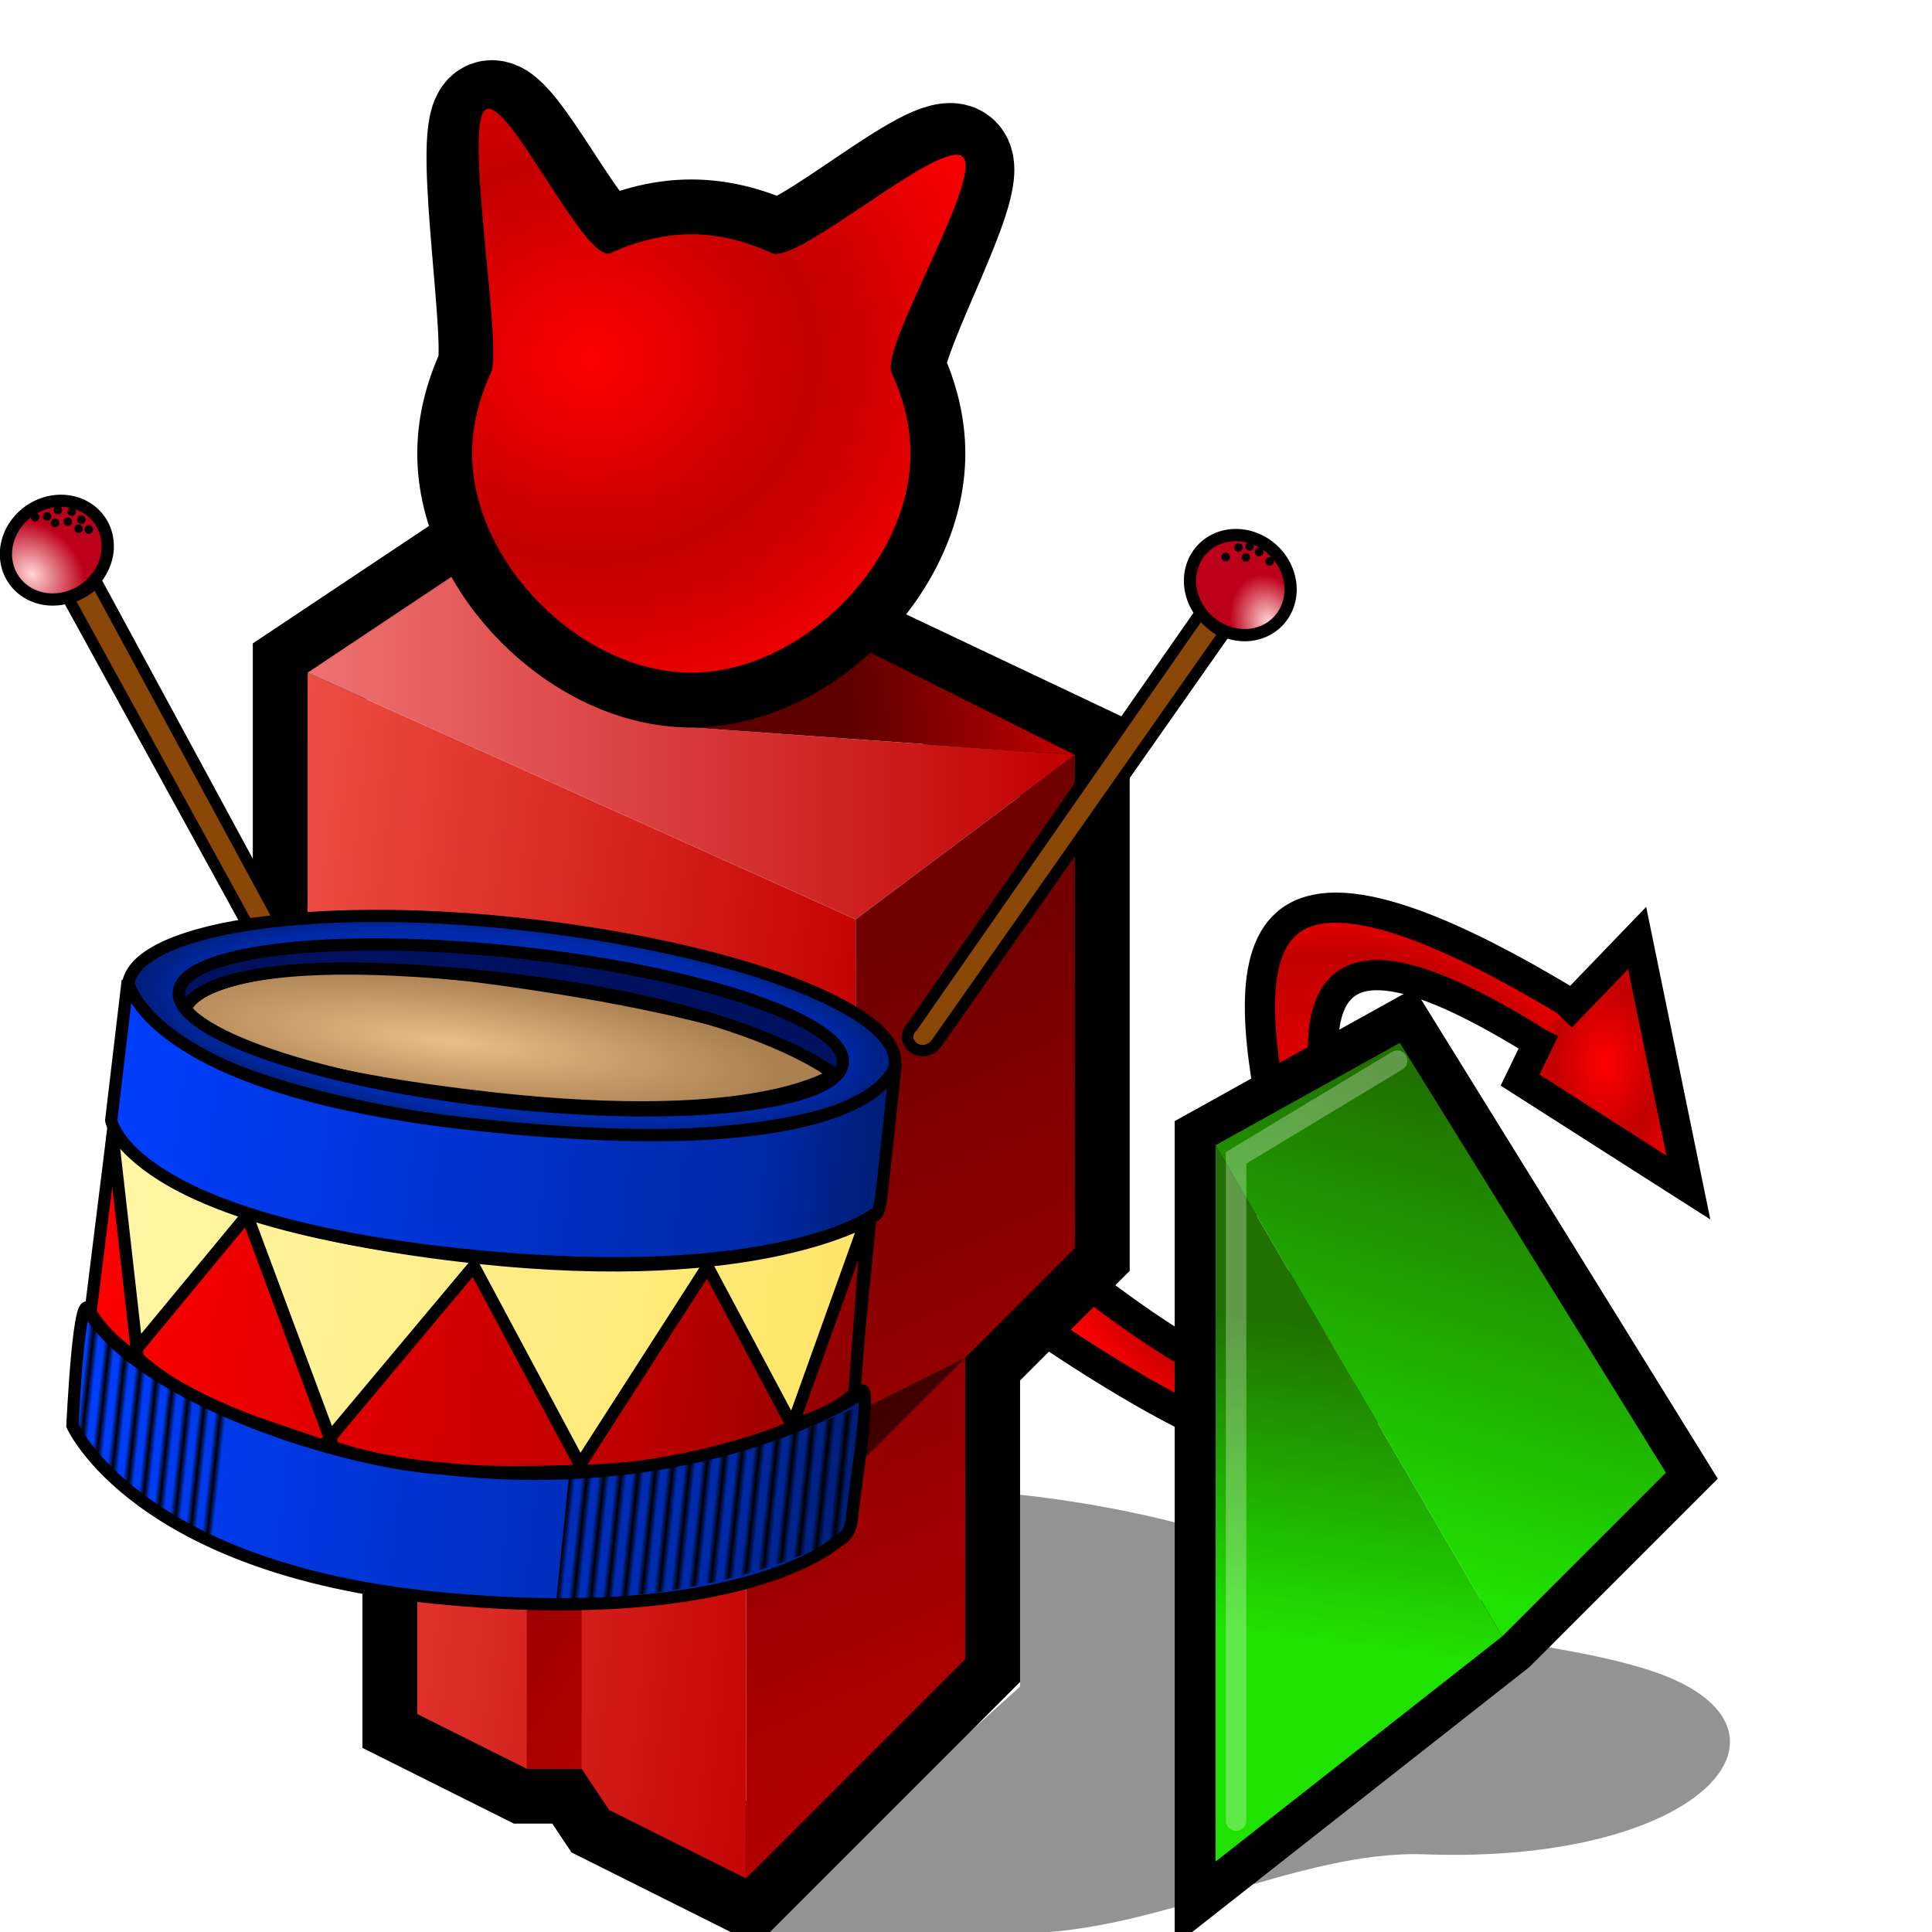 <?xml version="1.0" encoding="UTF-8" standalone="no"?>
<svg
   xmlns:dc="http://purl.org/dc/elements/1.1/"
   xmlns:cc="http://creativecommons.org/ns#"
   xmlns:rdf="http://www.w3.org/1999/02/22-rdf-syntax-ns#"
   xmlns:svg="http://www.w3.org/2000/svg"
   xmlns="http://www.w3.org/2000/svg"
   xmlns:xlink="http://www.w3.org/1999/xlink"
   xmlns:sodipodi="http://sodipodi.sourceforge.net/DTD/sodipodi-0.dtd"
   xmlns:inkscape="http://www.inkscape.org/namespaces/inkscape"
   version="1.1"
   width="64"
   height="64"
   color-interpolation="linearRGB"
   id="svg2"
   inkscape:version="0.91 r13725"
   sodipodi:docname="gmpc-tray-play.svg">
  <defs
     id="defs60">
    <linearGradient
       y2="-8.05"
       x2="116.61"
       y1="-57.07"
       x1="73.74"
       gradientUnits="userSpaceOnUse"
       id="gradient0"
       gradientTransform="matrix(0.908,0,0,0.908,3.409,5.944)">
      <stop
         id="stop11"
         stop-color="#ffdb97"
         offset="0"
         style="stop-color:#ff6f5f;stop-opacity:1" />
      <stop
         id="stop13"
         stop-color="#fcaf29"
         offset="1"
         style="stop-color:#c20000;stop-opacity:1" />
    </linearGradient>
    <linearGradient
       y2="-51.95"
       x2="-24.83"
       y1="-33.98"
       x1="-43.97"
       gradientUnits="userSpaceOnUse"
       id="gradient1"
       gradientTransform="matrix(0.908,0,0,0.908,3.409,5.944)">
      <stop
         id="stop18"
         stop-color="#fff7ea"
         offset="0"
         style="stop-color:#ed7272;stop-opacity:1" />
      <stop
         id="stop20"
         stop-color="#fdd17b"
         offset="0.996"
         style="stop-color:#c20000;stop-opacity:1" />
    </linearGradient>
    <linearGradient
       y2="-45.97"
       x2="75.84"
       y1="-52.61"
       x1="54.23"
       gradientUnits="userSpaceOnUse"
       id="gradient2"
       gradientTransform="matrix(0.908,0,0,0.908,3.409,5.944)">
      <stop
         id="stop25"
         stop-color="#c85805"
         offset="0"
         style="stop-color:#700000;stop-opacity:1" />
      <stop
         id="stop27"
         stop-color="#f06306"
         offset="1"
         style="stop-color:#c20000;stop-opacity:1" />
    </linearGradient>
    <linearGradient
       y2="-64"
       x2="39.07"
       y1="-64"
       x1="28.92"
       gradientUnits="userSpaceOnUse"
       id="gradient3"
       gradientTransform="matrix(0.908,0,0,0.908,3.409,5.944)">
      <stop
         id="stop34"
         stop-color="#c85804"
         offset="0"
         style="stop-color:#5e0000;stop-opacity:1" />
      <stop
         id="stop36"
         stop-color="#dc952f"
         offset="1"
         style="stop-color:#c20000;stop-opacity:1" />
    </linearGradient>
    <radialGradient
       gradientTransform="matrix(0.214,0,0,0.211,23.947,11.731)"
       r="64"
       cy="0"
       cx="0"
       gradientUnits="userSpaceOnUse"
       id="gradient4">
      <stop
         id="stop43"
         stop-color="#f2f2f2"
         offset="0"
         style="stop-color:#ff0000;stop-opacity:1" />
      <stop
         id="stop45"
         stop-color="#bca184"
         offset="1"
         style="stop-color:#c20000;stop-opacity:1" />
      <stop
         id="stop47"
         stop-color="#7d7a7a"
         offset="0.674"
         style="stop-color:#ff0000;stop-opacity:1" />
    </radialGradient>
    <linearGradient
       y2="-45.97"
       x2="75.84"
       y1="-52.61"
       x1="54.23"
       gradientUnits="userSpaceOnUse"
       id="gradient5"
       gradientTransform="matrix(0.908,0,0,0.908,3.409,5.944)">
      <stop
         id="stop52"
         stop-color="#c85805"
         offset="0"
         style="stop-color:#9b0000;stop-opacity:1" />
      <stop
         id="stop54"
         stop-color="#f06306"
         offset="1"
         style="stop-color:#c20000;stop-opacity:1" />
    </linearGradient>
    <linearGradient
       id="linearGradient6777"
       inkscape:collect="always">
      <stop
         id="stop6779"
         offset="0"
         style="stop-color:#ffd6d6;stop-opacity:1" />
      <stop
         id="stop6781"
         offset="1"
         style="stop-color:#bd001a;stop-opacity:1" />
    </linearGradient>
    <linearGradient
       id="linearGradient6769"
       inkscape:collect="always">
      <stop
         id="stop6771"
         offset="0"
         style="stop-color:#fff7a8;stop-opacity:1" />
      <stop
         id="stop6773"
         offset="1"
         style="stop-color:#ffe567;stop-opacity:1" />
    </linearGradient>
    <linearGradient
       id="linearGradient6751"
       inkscape:collect="always">
      <stop
         id="stop6753"
         offset="0"
         style="stop-color:#e8be8a;stop-opacity:1" />
      <stop
         id="stop6755"
         offset="1"
         style="stop-color:#aa8050;stop-opacity:1" />
    </linearGradient>
    <linearGradient
       id="linearGradient6733"
       inkscape:collect="always">
      <stop
         id="stop6735"
         offset="0"
         style="stop-color:#003fff;stop-opacity:1;" />
      <stop
         style="stop-color:#0029a7;stop-opacity:1;"
         offset="0.833"
         id="stop6741" />
      <stop
         id="stop6737"
         offset="1"
         style="stop-color:#001d72;stop-opacity:1" />
    </linearGradient>
    <linearGradient
       id="linearGradient6659"
       inkscape:collect="always">
      <stop
         id="stop6661"
         offset="0"
         style="stop-color:#ff0000;stop-opacity:1;" />
      <stop
         style="stop-color:#ba0000;stop-opacity:1;"
         offset="0.745"
         id="stop6667" />
      <stop
         id="stop6663"
         offset="1"
         style="stop-color:#8e0000;stop-opacity:1" />
    </linearGradient>
    <pattern
       patternTransform="matrix(0.185,0.02,-0.076,0.708,0.359,16.038)"
       id="pattern6486"
       xlink:href="#Strips1_2"
       inkscape:collect="always" />
    <pattern
       inkscape:collect="always"
       patternUnits="userSpaceOnUse"
       width="3"
       height="1"
       patternTransform="translate(0,0) scale(10,10)"
       id="Strips1_2"
       inkscape:stockid="Stripes 1:2">
      <rect
         style="fill:black;stroke:none"
         x="0"
         y="-0.5"
         width="1"
         height="2"
         id="rect5004" />
    </pattern>
    <pattern
       patternTransform="matrix(0.185,0.02,-0.076,0.708,16.83,19.655)"
       id="pattern6486-8"
       xlink:href="#Strips1_2-2"
       inkscape:collect="always" />
    <pattern
       inkscape:collect="always"
       patternUnits="userSpaceOnUse"
       width="3"
       height="1"
       patternTransform="translate(0,0) scale(10,10)"
       id="Strips1_2-2"
       inkscape:stockid="Stripes 1:2">
      <rect
         style="fill:black;stroke:none"
         x="0"
         y="-0.5"
         width="1"
         height="2"
         id="rect5004-1" />
    </pattern>
    <pattern
       patternTransform="matrix(0.185,0.02,-0.076,0.708,1.698,5.637)"
       id="pattern6486-9"
       xlink:href="#Strips1_2-6"
       inkscape:collect="always" />
    <pattern
       inkscape:collect="always"
       patternUnits="userSpaceOnUse"
       width="3"
       height="1"
       patternTransform="translate(0,0) scale(10,10)"
       id="Strips1_2-6"
       inkscape:stockid="Stripes 1:2">
      <rect
         style="fill:black;stroke:none"
         x="0"
         y="-0.5"
         width="1"
         height="2"
         id="rect5004-4" />
    </pattern>
    <pattern
       patternTransform="matrix(0.185,0.02,-0.076,0.708,17.71,8.986)"
       id="pattern6486-8-4"
       xlink:href="#Strips1_2-2-5"
       inkscape:collect="always" />
    <pattern
       inkscape:collect="always"
       patternUnits="userSpaceOnUse"
       width="3"
       height="1"
       patternTransform="translate(0,0) scale(10,10)"
       id="Strips1_2-2-5"
       inkscape:stockid="Stripes 1:2">
      <rect
         style="fill:black;stroke:none"
         x="0"
         y="-0.5"
         width="1"
         height="2"
         id="rect5004-1-1" />
    </pattern>
    <linearGradient
       gradientUnits="userSpaceOnUse"
       y2="298.826"
       x2="342.847"
       y1="298.826"
       x1="274.988"
       id="linearGradient6665"
       xlink:href="#linearGradient6659"
       inkscape:collect="always"
       gradientTransform="matrix(0.379,0.041,-0.041,0.379,-82.363,-81.906)" />
    <linearGradient
       gradientUnits="userSpaceOnUse"
       y2="282.768"
       x2="343.352"
       y1="282.768"
       x1="274.987"
       id="linearGradient6739"
       xlink:href="#linearGradient6733"
       inkscape:collect="always"
       gradientTransform="matrix(0.379,0.041,-0.041,0.379,-82.363,-81.906)" />
    <linearGradient
       gradientUnits="userSpaceOnUse"
       y2="311.827"
       x2="343.934"
       y1="311.827"
       x1="274.231"
       id="linearGradient6749"
       xlink:href="#linearGradient6733"
       inkscape:collect="always"
       gradientTransform="matrix(0.379,0.041,-0.041,0.379,-82.363,-81.906)" />
    <radialGradient
       gradientUnits="userSpaceOnUse"
       gradientTransform="matrix(0.379,0.041,-0.008,0.074,-91.349,1.443)"
       r="29.245"
       fy="278.347"
       fx="303.858"
       cy="278.347"
       cx="303.858"
       id="radialGradient6757"
       xlink:href="#linearGradient6751"
       inkscape:collect="always" />
    <radialGradient
       gradientUnits="userSpaceOnUse"
       gradientTransform="matrix(0.379,0.041,-0.011,0.105,-90.403,-7.332)"
       r="34.062"
       fy="272.664"
       fx="309.237"
       cy="272.664"
       cx="309.237"
       id="radialGradient6767"
       xlink:href="#linearGradient6733"
       inkscape:collect="always" />
    <linearGradient
       gradientUnits="userSpaceOnUse"
       y2="298.444"
       x2="342.723"
       y1="298.444"
       x1="275.24"
       id="linearGradient6775"
       xlink:href="#linearGradient6769"
       inkscape:collect="always"
       gradientTransform="matrix(0.379,0.041,-0.041,0.379,-82.363,-81.906)" />
    <radialGradient
       gradientUnits="userSpaceOnUse"
       gradientTransform="matrix(6.6216213e-4,0.336,-0.411,8.0954586e-4,106.391,-79.904)"
       r="4.703"
       fy="272.006"
       fx="297.239"
       cy="272.006"
       cx="297.239"
       id="radialGradient6783"
       xlink:href="#linearGradient6777"
       inkscape:collect="always" />
    <radialGradient
       gradientUnits="userSpaceOnUse"
       gradientTransform="matrix(-0.151,0.307,-0.234,-0.115,91.251,-12.115)"
       r="4.698"
       fy="322.517"
       fx="265.616"
       cy="322.517"
       cx="265.616"
       id="radialGradient6791"
       xlink:href="#linearGradient6777"
       inkscape:collect="always" />
    <radialGradient
       inkscape:collect="always"
       xlink:href="#linearGradient7702"
       id="radialGradient9116-9"
       cx="48.437"
       cy="39.128"
       fx="48.437"
       fy="39.128"
       r="10.151"
       gradientTransform="matrix(1,0,0,0.942,0,2.285)"
       gradientUnits="userSpaceOnUse" />
    <linearGradient
       id="linearGradient7702"
       inkscape:collect="always">
      <stop
         id="stop7704"
         offset="0"
         style="stop-color:#ff0000;stop-opacity:1" />
      <stop
         style="stop-color:#c20000;stop-opacity:1"
         offset="0.791"
         id="stop7706" />
      <stop
         id="stop7708"
         offset="1"
         style="stop-color:#ff0000;stop-opacity:1" />
    </linearGradient>
    <linearGradient
       inkscape:collect="always"
       xlink:href="#linearGradient7676"
       id="linearGradient7682"
       x1="4.017"
       y1="39.108"
       x2="32.457"
       y2="42.254"
       gradientUnits="userSpaceOnUse" />
    <linearGradient
       inkscape:collect="always"
       id="linearGradient7676">
      <stop
         style="stop-color:#ff6f5f;stop-opacity:1"
         offset="0"
         id="stop7678" />
      <stop
         style="stop-color:#c20000;stop-opacity:1"
         offset="1"
         id="stop7680" />
    </linearGradient>
    <linearGradient
       inkscape:collect="always"
       xlink:href="#linearGradient7666"
       id="linearGradient7672"
       x1="14.302"
       y1="23.645"
       x2="39.719"
       y2="23.645"
       gradientUnits="userSpaceOnUse" />
    <linearGradient
       inkscape:collect="always"
       id="linearGradient7666">
      <stop
         style="stop-color:#ed7272;stop-opacity:1"
         offset="0"
         id="stop7668" />
      <stop
         style="stop-color:#c20000;stop-opacity:1"
         offset="1"
         id="stop7670" />
    </linearGradient>
    <linearGradient
       inkscape:collect="always"
       xlink:href="#linearGradient7692"
       id="linearGradient7698"
       x1="29.431"
       y1="32.968"
       x2="42.744"
       y2="62.129"
       gradientUnits="userSpaceOnUse" />
    <linearGradient
       inkscape:collect="always"
       id="linearGradient7692">
      <stop
         style="stop-color:#700000;stop-opacity:1;"
         offset="0"
         id="stop7694" />
      <stop
         style="stop-color:#c20000;stop-opacity:1"
         offset="1"
         id="stop7696" />
    </linearGradient>
    <linearGradient
       inkscape:collect="always"
       xlink:href="#linearGradient7712"
       id="linearGradient7718"
       x1="32.335"
       y1="23.555"
       x2="39.719"
       y2="23.192"
       gradientUnits="userSpaceOnUse" />
    <linearGradient
       inkscape:collect="always"
       id="linearGradient7712">
      <stop
         style="stop-color:#5e0000;stop-opacity:1;"
         offset="0"
         id="stop7714" />
      <stop
         style="stop-color:#c20000;stop-opacity:1"
         offset="1"
         id="stop7716" />
    </linearGradient>
    <linearGradient
       inkscape:collect="always"
       xlink:href="#linearGradient7740"
       id="linearGradient7746"
       x1="21.564"
       y1="51.785"
       x2="29.309"
       y2="57.231"
       gradientUnits="userSpaceOnUse" />
    <linearGradient
       inkscape:collect="always"
       id="linearGradient7740">
      <stop
         style="stop-color:#9b0000;stop-opacity:1"
         offset="0"
         id="stop7742" />
      <stop
         style="stop-color:#c20000;stop-opacity:1"
         offset="1"
         id="stop7744" />
    </linearGradient>
    <radialGradient
       inkscape:collect="always"
       xlink:href="#Cabeza-7"
       id="radialGradient9108-8"
       cx="57.296"
       cy="35.218"
       fx="57.296"
       fy="35.218"
       r="3.473"
       gradientTransform="matrix(1,0,0,1.491,0,-17.287)"
       gradientUnits="userSpaceOnUse" />
    <linearGradient
       inkscape:collect="always"
       id="Cabeza-7">
      <stop
         style="stop-color:#ff0000;stop-opacity:1"
         offset="0"
         id="stop7570" />
      <stop
         id="stop7584"
         offset="0.5"
         style="stop-color:#c20000;stop-opacity:1" />
      <stop
         style="stop-color:#ff0000;stop-opacity:1"
         offset="1"
         id="stop7572" />
    </linearGradient>
    <radialGradient
       inkscape:collect="always"
       xlink:href="#Cabeza-7"
       id="radialGradient7576"
       cx="23.689"
       cy="11.991"
       fx="23.689"
       fy="11.991"
       r="8.175"
       gradientTransform="matrix(1.799,0,0,1.631,-18.933,-7.701)"
       gradientUnits="userSpaceOnUse" />
    <linearGradient
       id="linearGradient7516"
       inkscape:collect="always">
      <stop
         id="stop7518"
         offset="0"
         style="stop-color:#20e200;stop-opacity:1;" />
      <stop
         id="stop7520"
         offset="1"
         style="stop-color:#207100;stop-opacity:1" />
    </linearGradient>
    <linearGradient
       gradientUnits="userSpaceOnUse"
       y2="24.11"
       x2="33.91"
       y1="39.402"
       x1="31.954"
       id="linearGradient7522"
       xlink:href="#linearGradient7516"
       inkscape:collect="always" />
    <linearGradient
       gradientUnits="userSpaceOnUse"
       y2="15.027"
       x2="47.053"
       y1="37.492"
       x1="40.48"
       id="linearGradient7530"
       xlink:href="#linearGradient7516"
       inkscape:collect="always" />
  </defs>
  <sodipodi:namedview
     pagecolor="#ffffff"
     bordercolor="#666666"
     borderopacity="1"
     objecttolerance="10"
     gridtolerance="10"
     guidetolerance="10"
     inkscape:pageopacity="0"
     inkscape:pageshadow="2"
     inkscape:window-width="739"
     inkscape:window-height="497"
     id="namedview58"
     showgrid="false"
     inkscape:zoom="2.921875"
     inkscape:cx="5.7131987"
     inkscape:cy="36.579725"
     inkscape:window-x="1083"
     inkscape:window-y="127"
     inkscape:window-maximized="0"
     inkscape:current-layer="svg2" />
  <g
     transform="translate(-4.112,4.7875141e-4)"
     id="g7750">
    <path
       sodipodi:nodetypes="ccccc"
       inkscape:connector-curvature="0"
       id="path7606-3"
       d="m 38.923,41.555 c 21.55,17.254 -7.796,-24.643 19.135,-7.101 l -0.212,1.957 C 34.235,19.624 63.649,60.788 38.799,44.134 Z"
       style="fill:url(#radialGradient9116-9);fill-opacity:1;fill-rule:evenodd;stroke:#000000;stroke-width:1px;stroke-linecap:butt;stroke-linejoin:miter;stroke-opacity:1" />
    <path
       style="fill:#010101;fill-opacity:0.424"
       d="m 28.826,64.04 c 0,0 4.539,0 9.077,0 4.539,0 9.259,-2.76 13.389,-2.614 9.413,0.345 13.162,-4.312 7.371,-6.127 -3.477,-1.089 -8.052,-1.017 -10.666,-2.832 -3.331,-2.324 -10.094,-2.95 -10.094,-2.95 l 0,6.354 -9.077,8.17 z"
       id="path6-1"
       inkscape:connector-curvature="0" />
    <path
       style="fill:none;stroke:#000000;stroke-width:3.631"
       d="m 14.302,22.284 0,15.432 3.631,3.631 0,15.432 3.631,1.815 1.815,0 0.908,1.362 4.539,2.269 7.262,-7.262 0,-9.985 3.631,-3.631 0,-16.339 -17.247,-8.17 -8.17,5.446 z"
       id="path8-3"
       inkscape:connector-curvature="0" />
    <path
       style="fill:url(#linearGradient7682);fill-opacity:1"
       d="m 14.302,22.284 0,15.432 3.631,3.631 0,15.432 3.631,1.815 1.815,0 0.908,1.362 4.539,2.269 0,-15.432 3.631,0 0,-16.339 -18.155,-8.17 z"
       id="path15-2"
       inkscape:connector-curvature="0" />
    <path
       style="fill:url(#linearGradient7672);fill-opacity:1"
       d="m 14.302,22.284 18.155,8.17 7.262,-5.446 -12.708,-0.908 5.437,-2.732 -9.976,-4.53 -8.17,5.446 z"
       id="path22-4"
       inkscape:connector-curvature="0" />
    <path
       style="fill:url(#linearGradient7698);fill-opacity:1"
       d="m 32.457,46.793 -3.631,0 0,15.432 7.262,-7.262 0,-9.985 3.631,-3.631 0,-16.339 -7.262,5.446 0,16.339 z"
       id="path29-4"
       inkscape:connector-curvature="0" />
    <path
       style="fill:#400000;fill-opacity:1"
       d="m 28.826,46.793 0,5.446 7.262,-7.262 -3.631,1.815 -3.631,0 z"
       id="path31-6"
       inkscape:connector-curvature="0" />
    <path
       style="fill:url(#linearGradient7718);fill-opacity:1"
       d="m 27.011,24.099 12.708,0.908 -7.262,-3.631 -5.446,2.723 z"
       id="path38-0"
       inkscape:connector-curvature="0" />
    <path
       sodipodi:nodetypes="sssssssssss"
       style="fill:none;stroke:#000000;stroke-width:3.631"
       d="m 27.011,7.76 c -0.908,0 -1.815,0.227 -2.666,0.624 -0.851,0.397 -3.392,-5.199 -4.072,-4.518 -0.681,0.681 0.498,7.639 0.101,8.49 -0.397,0.851 -0.624,1.759 -0.624,2.666 0,3.631 3.631,7.262 7.262,7.262 3.631,0 7.262,-3.631 7.262,-7.262 0,-0.908 -0.227,-1.815 -0.624,-2.666 C 33.251,11.504 36.485,5.985 35.804,5.304 35.123,4.623 30.528,8.781 29.677,8.384 28.826,7.987 27.918,7.76 27.011,7.76 Z"
       id="path40-9"
       inkscape:connector-curvature="0" />
    <path
       style="fill:url(#linearGradient7746);fill-opacity:1"
       d="m 21.564,58.594 1.815,0 0,-12.708 -1.815,-0.908 0,13.616 z"
       id="path56-0"
       inkscape:connector-curvature="0" />
    <path
       sodipodi:nodetypes="ccccc"
       inkscape:connector-curvature="0"
       id="path7608-7"
       d="m 55.277,34.102 -0.81,1.678 5.574,3.558 -1.696,-8.266 -2.52,2.616"
       style="fill:url(#radialGradient9108-8);fill-opacity:1;fill-rule:evenodd;stroke:#000000;stroke-width:1px;stroke-linecap:butt;stroke-linejoin:miter;stroke-opacity:1" />
    <path
       inkscape:connector-curvature="0"
       id="path7552"
       d="m 27.011,7.76 c -0.908,0 -1.815,0.227 -2.666,0.624 -0.851,0.397 -3.494,-5.405 -4.175,-4.724 -0.681,0.681 0.601,7.844 0.204,8.695 -0.397,0.851 -0.624,1.759 -0.624,2.666 0,3.631 3.631,7.262 7.262,7.262 3.631,0 7.262,-3.631 7.262,-7.262 0,-0.908 -0.227,-1.815 -0.624,-2.666 C 33.251,11.504 36.69,5.882 36.01,5.201 35.329,4.52 30.528,8.781 29.677,8.384 28.826,7.987 27.918,7.76 27.011,7.76 Z"
       style="fill:url(#radialGradient7576);fill-opacity:1"
       sodipodi:nodetypes="sssssssssss" />
  </g>
  <g
     id="g6914"
     transform="matrix(-0.733,0.681,-0.681,-0.733,46.202,60.891)">
    <path
       inkscape:connector-curvature="0"
       id="path4235-2"
       d="m -22.908,33.771 a 1.732,1.587 86.281 0 1 -1.472,1.831 1.732,1.587 86.281 0 1 -1.696,-1.625 1.732,1.587 86.281 0 1 1.472,-1.831 1.732,1.587 86.281 0 1 1.696,1.625 z"
       style="color:#000000;display:inline;overflow:visible;visibility:visible;opacity:1;fill:url(#radialGradient6791);fill-opacity:1;fill-rule:nonzero;stroke:#000000;stroke-width:0.405;stroke-linecap:round;stroke-linejoin:bevel;stroke-miterlimit:4;stroke-dasharray:none;stroke-dashoffset:0;stroke-opacity:1;marker:none;enable-background:accumulate" />
    <path
       sodipodi:nodetypes="ccccc"
       inkscape:connector-curvature="0"
       id="path4171-7"
       d="m -6.586,30.556 c 0.699,-0.022 0.563,-1.055 -0.199,-0.953 L -23.023,33.068 c 0.121,0.404 0.164,0.777 0.109,1.034 z"
       style="fill:#8a4708;fill-opacity:1;fill-rule:evenodd;stroke:#000000;stroke-width:0.381px;stroke-linecap:butt;stroke-linejoin:miter;stroke-opacity:1" />
    <path
       inkscape:connector-curvature="0"
       id="path6560-3"
       d="m -25.6,33.803 a 0.142,0.142 0 0 1 -0.156,0.126 0.142,0.142 0 0 1 -0.126,-0.156 0.142,0.142 0 0 1 0.156,-0.126 0.142,0.142 0 0 1 0.126,0.156 z"
       style="color:#000000;display:inline;overflow:visible;visibility:visible;opacity:1;fill:#000000;fill-opacity:1;fill-rule:nonzero;stroke:none;stroke-width:1.063;stroke-linecap:round;stroke-linejoin:bevel;stroke-miterlimit:4;stroke-dasharray:none;stroke-dashoffset:0;stroke-opacity:1;marker:none;enable-background:accumulate" />
    <path
       inkscape:connector-curvature="0"
       id="path6560-34"
       d="m -25.553,34.267 a 0.142,0.142 0 0 1 -0.156,0.126 0.142,0.142 0 0 1 -0.126,-0.156 0.142,0.142 0 0 1 0.156,-0.126 0.142,0.142 0 0 1 0.126,0.156 z"
       style="color:#000000;display:inline;overflow:visible;visibility:visible;opacity:1;fill:#000000;fill-opacity:1;fill-rule:nonzero;stroke:none;stroke-width:1.063;stroke-linecap:round;stroke-linejoin:bevel;stroke-miterlimit:4;stroke-dasharray:none;stroke-dashoffset:0;stroke-opacity:1;marker:none;enable-background:accumulate" />
    <path
       inkscape:connector-curvature="0"
       id="path6560-4"
       d="m -25.156,34.842 a 0.142,0.142 0 0 1 -0.156,0.126 0.142,0.142 0 0 1 -0.126,-0.156 0.142,0.142 0 0 1 0.156,-0.126 0.142,0.142 0 0 1 0.126,0.156 z"
       style="color:#000000;display:inline;overflow:visible;visibility:visible;opacity:1;fill:#000000;fill-opacity:1;fill-rule:nonzero;stroke:none;stroke-width:1.063;stroke-linecap:round;stroke-linejoin:bevel;stroke-miterlimit:4;stroke-dasharray:none;stroke-dashoffset:0;stroke-opacity:1;marker:none;enable-background:accumulate" />
    <path
       inkscape:connector-curvature="0"
       id="path6560-32"
       d="m -24.63,34.899 a 0.142,0.142 0 0 1 -0.156,0.126 0.142,0.142 0 0 1 -0.126,-0.156 0.142,0.142 0 0 1 0.156,-0.126 0.142,0.142 0 0 1 0.126,0.156 z"
       style="color:#000000;display:inline;overflow:visible;visibility:visible;opacity:1;fill:#000000;fill-opacity:1;fill-rule:nonzero;stroke:none;stroke-width:1.063;stroke-linecap:round;stroke-linejoin:bevel;stroke-miterlimit:4;stroke-dasharray:none;stroke-dashoffset:0;stroke-opacity:1;marker:none;enable-background:accumulate" />
    <path
       inkscape:connector-curvature="0"
       id="path6560-15"
       d="m -25.446,34.618 a 0.142,0.142 0 0 1 -0.156,0.126 0.142,0.142 0 0 1 -0.126,-0.156 0.142,0.142 0 0 1 0.156,-0.126 0.142,0.142 0 0 1 0.126,0.156 z"
       style="color:#000000;display:inline;overflow:visible;visibility:visible;opacity:1;fill:#000000;fill-opacity:1;fill-rule:nonzero;stroke:none;stroke-width:1.063;stroke-linecap:round;stroke-linejoin:bevel;stroke-miterlimit:4;stroke-dasharray:none;stroke-dashoffset:0;stroke-opacity:1;marker:none;enable-background:accumulate" />
    <path
       inkscape:connector-curvature="0"
       id="path6560-157"
       d="m -25.112,34.436 a 0.142,0.142 0 0 1 -0.156,0.126 0.142,0.142 0 0 1 -0.126,-0.156 0.142,0.142 0 0 1 0.156,-0.126 0.142,0.142 0 0 1 0.126,0.156 z"
       style="color:#000000;display:inline;overflow:visible;visibility:visible;opacity:1;fill:#000000;fill-opacity:1;fill-rule:nonzero;stroke:none;stroke-width:1.063;stroke-linecap:round;stroke-linejoin:bevel;stroke-miterlimit:4;stroke-dasharray:none;stroke-dashoffset:0;stroke-opacity:1;marker:none;enable-background:accumulate" />
  </g>
  <g
     id="g6900"
     transform="matrix(-0.728,-0.685,0.685,-0.728,-16.562,30.142)">
    <path
       inkscape:connector-curvature="0"
       id="path4235"
       d="m -3.718,21.665 a 1.587,1.732 12.269 0 1 -1.919,1.355 1.587,1.732 12.269 0 1 -1.183,-2.03 1.587,1.732 12.269 0 1 1.919,-1.355 1.587,1.732 12.269 0 1 1.183,2.03 z"
       style="color:#000000;display:inline;overflow:visible;visibility:visible;opacity:1;fill:url(#radialGradient6783);fill-opacity:1;fill-rule:nonzero;stroke:#000000;stroke-width:0.405;stroke-linecap:round;stroke-linejoin:bevel;stroke-miterlimit:4;stroke-dasharray:none;stroke-dashoffset:0;stroke-opacity:1;marker:none;enable-background:accumulate" />
    <g
       style="fill:#8a4708;fill-opacity:1;stroke:#000000;stroke-opacity:1"
       transform="matrix(0.379,0.041,-0.041,0.379,-107.38,-94.779)"
       id="g4177">
      <path
         style="fill:#8a4708;fill-opacity:1;fill-rule:evenodd;stroke:#000000;stroke-width:1px;stroke-linecap:butt;stroke-linejoin:miter;stroke-opacity:1"
         d="m 249.821,262.541 c -1.702,-0.69 -2.472,1.933 -0.536,2.5 l 45.497,9.784 c -0.142,-0.851 0.091,-1.954 0.446,-2.805 z"
         id="path4171"
         inkscape:connector-curvature="0"
         sodipodi:nodetypes="ccccc" />
    </g>
    <path
       inkscape:connector-curvature="0"
       id="path6560"
       d="m -4.468,21.957 a 0.142,0.142 0 0 1 -0.156,0.126 0.142,0.142 0 0 1 -0.126,-0.156 0.142,0.142 0 0 1 0.156,-0.126 0.142,0.142 0 0 1 0.126,0.156 z"
       style="color:#000000;display:inline;overflow:visible;visibility:visible;opacity:1;fill:#000000;fill-opacity:1;fill-rule:nonzero;stroke:none;stroke-width:1.063;stroke-linecap:round;stroke-linejoin:bevel;stroke-miterlimit:4;stroke-dasharray:none;stroke-dashoffset:0;stroke-opacity:1;marker:none;enable-background:accumulate" />
    <path
       inkscape:connector-curvature="0"
       id="path6560-8"
       d="m -4.745,22.279 a 0.142,0.142 0 0 1 -0.156,0.126 0.142,0.142 0 0 1 -0.126,-0.156 0.142,0.142 0 0 1 0.156,-0.126 0.142,0.142 0 0 1 0.126,0.156 z"
       style="color:#000000;display:inline;overflow:visible;visibility:visible;opacity:1;fill:#000000;fill-opacity:1;fill-rule:nonzero;stroke:none;stroke-width:1.063;stroke-linecap:round;stroke-linejoin:bevel;stroke-miterlimit:4;stroke-dasharray:none;stroke-dashoffset:0;stroke-opacity:1;marker:none;enable-background:accumulate" />
    <path
       inkscape:connector-curvature="0"
       id="path6560-0"
       d="m -4.243,22.334 a 0.142,0.142 0 0 1 -0.156,0.126 0.142,0.142 0 0 1 -0.126,-0.156 0.142,0.142 0 0 1 0.156,-0.126 0.142,0.142 0 0 1 0.126,0.156 z"
       style="color:#000000;display:inline;overflow:visible;visibility:visible;opacity:1;fill:#000000;fill-opacity:1;fill-rule:nonzero;stroke:none;stroke-width:1.063;stroke-linecap:round;stroke-linejoin:bevel;stroke-miterlimit:4;stroke-dasharray:none;stroke-dashoffset:0;stroke-opacity:1;marker:none;enable-background:accumulate" />
    <path
       inkscape:connector-curvature="0"
       id="path6560-1"
       d="m -4.127,21.935 a 0.142,0.142 0 0 1 -0.156,0.126 0.142,0.142 0 0 1 -0.126,-0.156 0.142,0.142 0 0 1 0.156,-0.126 0.142,0.142 0 0 1 0.126,0.156 z"
       style="color:#000000;display:inline;overflow:visible;visibility:visible;opacity:1;fill:#000000;fill-opacity:1;fill-rule:nonzero;stroke:none;stroke-width:1.063;stroke-linecap:round;stroke-linejoin:bevel;stroke-miterlimit:4;stroke-dasharray:none;stroke-dashoffset:0;stroke-opacity:1;marker:none;enable-background:accumulate" />
    <path
       inkscape:connector-curvature="0"
       id="path6560-85"
       d="m -4.611,22.608 a 0.142,0.142 0 0 1 -0.156,0.126 0.142,0.142 0 0 1 -0.126,-0.156 0.142,0.142 0 0 1 0.156,-0.126 0.142,0.142 0 0 1 0.126,0.156 z"
       style="color:#000000;display:inline;overflow:visible;visibility:visible;opacity:1;fill:#000000;fill-opacity:1;fill-rule:nonzero;stroke:none;stroke-width:1.063;stroke-linecap:round;stroke-linejoin:bevel;stroke-miterlimit:4;stroke-dasharray:none;stroke-dashoffset:0;stroke-opacity:1;marker:none;enable-background:accumulate" />
    <path
       inkscape:connector-curvature="0"
       id="path6560-6"
       d="m -3.855,21.65 a 0.142,0.142 0 0 1 -0.156,0.126 0.142,0.142 0 0 1 -0.126,-0.156 0.142,0.142 0 0 1 0.156,-0.126 0.142,0.142 0 0 1 0.126,0.156 z"
       style="color:#000000;display:inline;overflow:visible;visibility:visible;opacity:1;fill:#000000;fill-opacity:1;fill-rule:nonzero;stroke:none;stroke-width:1.063;stroke-linecap:round;stroke-linejoin:bevel;stroke-miterlimit:4;stroke-dasharray:none;stroke-dashoffset:0;stroke-opacity:1;marker:none;enable-background:accumulate" />
    <path
       inkscape:connector-curvature="0"
       id="path6560-65"
       d="m -5.026,22.636 a 0.142,0.142 0 0 1 -0.156,0.126 0.142,0.142 0 0 1 -0.126,-0.156 0.142,0.142 0 0 1 0.156,-0.126 0.142,0.142 0 0 1 0.126,0.156 z"
       style="color:#000000;display:inline;overflow:visible;visibility:visible;opacity:1;fill:#000000;fill-opacity:1;fill-rule:nonzero;stroke:none;stroke-width:1.063;stroke-linecap:round;stroke-linejoin:bevel;stroke-miterlimit:4;stroke-dasharray:none;stroke-dashoffset:0;stroke-opacity:1;marker:none;enable-background:accumulate" />
    <path
       inkscape:connector-curvature="0"
       id="path6560-2"
       d="m -5.43,22.569 a 0.142,0.142 0 0 1 -0.156,0.126 0.142,0.142 0 0 1 -0.126,-0.156 0.142,0.142 0 0 1 0.156,-0.126 0.142,0.142 0 0 1 0.126,0.156 z"
       style="color:#000000;display:inline;overflow:visible;visibility:visible;opacity:1;fill:#000000;fill-opacity:1;fill-rule:nonzero;stroke:none;stroke-width:1.063;stroke-linecap:round;stroke-linejoin:bevel;stroke-miterlimit:4;stroke-dasharray:none;stroke-dashoffset:0;stroke-opacity:1;marker:none;enable-background:accumulate" />
    <path
       inkscape:connector-curvature="0"
       id="path6560-9"
       d="m -5.165,22.355 a 0.142,0.142 0 0 1 -0.156,0.126 0.142,0.142 0 0 1 -0.126,-0.156 0.142,0.142 0 0 1 0.156,-0.126 0.142,0.142 0 0 1 0.126,0.156 z"
       style="color:#000000;display:inline;overflow:visible;visibility:visible;opacity:1;fill:#000000;fill-opacity:1;fill-rule:nonzero;stroke:none;stroke-width:1.063;stroke-linecap:round;stroke-linejoin:bevel;stroke-miterlimit:4;stroke-dasharray:none;stroke-dashoffset:0;stroke-opacity:1;marker:none;enable-background:accumulate" />
  </g>
  <g
     id="g6943"
     transform="translate(-6.692,0)">
    <path
       sodipodi:nodetypes="cccscc"
       inkscape:connector-curvature="0"
       id="path5710"
       d="m 10.989,32.777 24.771,3.155 c 0.6,-0.481 0.3,-1.14 0.17,-1.578 -0.622,-1.345 -6.511,-3.16 -10.976,-3.651 -8.78,-0.966 -12.434,0.45 -12.434,0.45 -1.114,0.646 -1.312,1.134 -1.53,1.625 z"
       style="fill:#ffffff;fill-opacity:1;fill-rule:evenodd;stroke:#800080;stroke-width:0.135;stroke-linecap:butt;stroke-linejoin:miter;stroke-miterlimit:4;stroke-dasharray:none;stroke-opacity:1" />
    <path
       sodipodi:nodetypes="scscs"
       inkscape:connector-curvature="0"
       id="path4169"
       d="m 23.327,32.449 c 9.706,1.361 11.17,3.018 11.17,3.018 0,0 -2.281,1.971 -11.694,0.894 -10.252,-1.173 -9.983,-3.138 -9.983,-3.138 0,0 1.691,-2.01 10.507,-0.774 z"
       style="fill:url(#radialGradient6757);fill-opacity:1;fill-rule:evenodd;stroke:#000000;stroke-width:0.405;stroke-linecap:butt;stroke-linejoin:miter;stroke-miterlimit:4;stroke-dasharray:none;stroke-opacity:1" />
    <path
       sodipodi:nodetypes="csccscc"
       inkscape:connector-curvature="0"
       id="path4167"
       d="m 12.852,33.407 c 0,0 0.41,-2.079 10.184,-1.026 8.819,0.951 11.445,3.321 11.445,3.321 l 0.576,-0.896 C 35.227,34.04 28.985,31.535 23.18,31.37 17.494,31.209 13.045,30.962 12.204,32.582 Z"
       style="fill:#00125f;fill-opacity:1;fill-rule:evenodd;stroke:#000000;stroke-width:0.405;stroke-linecap:butt;stroke-linejoin:miter;stroke-miterlimit:4;stroke-dasharray:none;stroke-opacity:1" />
    <path
       sodipodi:nodetypes="ccsccsc"
       inkscape:connector-curvature="0"
       id="path4183"
       d="m 10.446,37.363 -0.638,6.366 c 0,0 2.478,3.913 12.187,4.991 8.269,0.918 12.953,-2.571 12.953,-2.571 l 0.576,-5.792 c 0,0 -3.674,2.324 -13.059,1.301 C 11.467,40.46 10.446,37.363 10.446,37.363 Z"
       style="fill:url(#linearGradient6775);fill-opacity:1;fill-rule:evenodd;stroke:#000000;stroke-width:0.405;stroke-linecap:butt;stroke-linejoin:miter;stroke-miterlimit:4;stroke-dasharray:none;stroke-opacity:1" />
    <path
       sodipodi:nodetypes="scscsscscs"
       inkscape:connector-curvature="0"
       id="path4147"
       d="m 23.877,30.603 c -6.949,-0.749 -12.745,0.159 -12.946,2.028 -0.201,1.869 5.268,3.991 12.216,4.74 6.948,0.749 12.993,-0.228 13.195,-2.097 C 36.544,33.405 30.825,31.352 23.877,30.603 Z m 0.005,0.952 c 6.071,0.655 10.874,2.295 10.728,3.664 -0.147,1.369 -5.19,1.949 -11.263,1.294 -6.073,-0.655 -10.877,-2.296 -10.729,-3.665 0.149,-1.369 5.192,-1.948 11.263,-1.293 z"
       style="color:#000000;display:inline;overflow:visible;visibility:visible;opacity:1;fill:url(#radialGradient6767);fill-opacity:1;fill-rule:nonzero;stroke:#000000;stroke-width:0.405;stroke-linecap:round;stroke-linejoin:bevel;stroke-miterlimit:4;stroke-dasharray:none;stroke-dashoffset:0;stroke-opacity:1;marker:none;enable-background:accumulate" />
    <path
       d="m 32.949,47.192 2.49,-6.941 -0.443,5.903 c -0.415,0.375 -0.998,0.731 -2.047,1.037 z m -7.182,1.548 4.361,-6.787 2.817,5.287 c -2.025,1.076 -4.487,1.394 -7.177,1.5 z m -8.322,-0.897 4.942,-5.902 3.624,6.777 c -3.061,0.124 -5.869,0.086 -8.566,-0.875 z m -6.353,-3.007 3.783,-4.576 2.889,7.762 c -2.337,-0.837 -4.8,-1.425 -6.672,-3.187 z m -0.672,-7.233 0.842,7.445 C 10.726,44.637 10.187,44.255 9.69,43.475 Z"
       style="fill:url(#linearGradient6665);fill-opacity:1;fill-rule:evenodd;stroke:#000000;stroke-width:0.405;stroke-linecap:butt;stroke-linejoin:bevel;stroke-miterlimit:4;stroke-dasharray:none;stroke-opacity:1"
       id="path4210"
       inkscape:connector-curvature="0" />
    <path
       sodipodi:nodetypes="ccsccccc"
       inkscape:connector-curvature="0"
       id="path4181-5"
       d="m 9.683,43.543 c -0.363,-1.345 -0.591,3.686 -0.591,3.686 0,0 2.099,4.727 12.061,5.703 10.11,0.991 13.211,-1.817 13.211,-1.817 0.434,-0.252 0.488,-0.416 0.552,-0.86 0.155,-1.362 0.756,-5.021 0.191,-4.019 0,0 -5.181,3.408 -13.854,2.401 -3.207,-0.22 -9.66,-2.248 -11.571,-5.094 z"
       style="fill:url(#linearGradient6749);fill-opacity:1;fill-rule:evenodd;stroke:#000000;stroke-width:0.405;stroke-linecap:butt;stroke-linejoin:miter;stroke-miterlimit:4;stroke-dasharray:none;stroke-opacity:1" />
    <path
       sodipodi:nodetypes="ccccc"
       inkscape:connector-curvature="0"
       id="path6480"
       d="m 9.367,43.362 c 1.687,2.102 3.317,2.57 4.962,3.477 l -0.648,4.104 C 12.086,50.395 10.49,49.329 8.891,47.143 Z"
       style="fill:url(#pattern6486);fill-opacity:1;fill-rule:evenodd;stroke:none;stroke-width:1px;stroke-linecap:butt;stroke-linejoin:miter;stroke-opacity:1" />
    <path
       sodipodi:nodetypes="ccccc"
       inkscape:connector-curvature="0"
       id="path6480-7"
       d="m 25.546,48.787 c 5.303,-0.024 7.617,-1.417 9.64,-2.211 l -0.371,4.231 c -1.951,0.961 -4.953,2.163 -9.69,2.154 z"
       style="fill:url(#pattern6486-8);fill-opacity:1;fill-rule:evenodd;stroke:none;stroke-width:1px;stroke-linecap:butt;stroke-linejoin:miter;stroke-opacity:1" />
    <path
       sodipodi:nodetypes="ccccc"
       inkscape:connector-curvature="0"
       id="path6480-0"
       d="m 10.705,32.962 c 1.687,2.102 3.57,2.017 5.215,2.924 l -0.86,4.275 c -1.594,-0.549 -3.232,-1.232 -4.832,-3.418 z"
       style="fill:url(#pattern6486-9);fill-opacity:1;fill-rule:evenodd;stroke:none;stroke-width:1px;stroke-linecap:butt;stroke-linejoin:miter;stroke-opacity:1" />
    <path
       sodipodi:nodetypes="ccccc"
       inkscape:connector-curvature="0"
       id="path6480-7-2"
       d="m 26.297,37.524 c 5.241,0.55 7.675,-0.153 9.769,-1.617 l -0.371,4.231 c -2.408,0.718 -4.901,1.685 -9.639,1.676 z"
       style="fill:url(#pattern6486-8-4);fill-opacity:1;fill-rule:evenodd;stroke:none;stroke-width:1px;stroke-linecap:butt;stroke-linejoin:miter;stroke-opacity:1" />
    <path
       style="fill:url(#linearGradient6739);fill-opacity:1;fill-rule:evenodd;stroke:#000000;stroke-width:0.405;stroke-linecap:butt;stroke-linejoin:miter;stroke-miterlimit:4;stroke-dasharray:none;stroke-opacity:1"
       d="m 10.924,32.48 -0.548,4.634 c 0,0 0.506,3.346 11.951,4.482 10.108,1.003 13.255,-1.329 13.255,-1.329 0.255,0.068 0.278,-0.487 0.342,-0.931 l 0.443,-4.113 c 0,0 -0.427,3.441 -13.768,2.048 C 11.414,36.102 10.924,32.48 10.924,32.48 Z"
       id="path6721"
       inkscape:connector-curvature="0"
       sodipodi:nodetypes="ccscccsc" />
  </g>
  <g
     style="color-interpolation:linearRGB"
     id="g7622"
     transform="matrix(0.678,0,0,0.678,22.641,27.766)">
    <g
       id="g4">
      <path
         sodipodi:nodetypes="cccccc"
         inkscape:connector-curvature="0"
         id="path6"
         d="M 26,50 40,39 48,31 35,10 26,15 Z"
         style="fill:none;stroke:#000000;stroke-width:4" />
      <linearGradient
         y2="9.93"
         x2="73.7"
         y1="-12.33"
         x1="48.21"
         gradientUnits="userSpaceOnUse"
         id="gradient0-6">
        <stop
           style="stop-color:#20e200;stop-opacity:1"
           id="stop9"
           stop-color="#ace2ff"
           offset="0" />
        <stop
           style="stop-color:#6ecd00;stop-opacity:1"
           id="stop11-7"
           stop-color="#6ecdff"
           offset="1" />
      </linearGradient>
      <path
         sodipodi:nodetypes="cccc"
         inkscape:connector-curvature="0"
         id="path13"
         d="M 40,39 26,15 26,50 Z"
         style="fill:url(#linearGradient7522);fill-opacity:1" />
      <linearGradient
         y2="3.72"
         x2="75.3"
         y1="-11.79"
         x1="60.56"
         gradientUnits="userSpaceOnUse"
         id="gradient1-5">
        <stop
           style="stop-color:#06ff8f;stop-opacity:1"
           id="stop16"
           stop-color="#06a5f7"
           offset="0" />
        <stop
           style="stop-color:#069e00;stop-opacity:1"
           id="stop18-3"
           stop-color="#069eec"
           offset="1" />
      </linearGradient>
      <path
         id="path20"
         d="M 26,15 40,39 48,31 35,10 26,15 Z"
         style="fill:url(#linearGradient7530);fill-opacity:1"
         inkscape:connector-curvature="0" />
      <linearGradient
         y2="41.44"
         x2="-13.94"
         y1="55.54"
         x1="-2.21"
         gradientUnits="userSpaceOnUse"
         id="gradient2-5">
        <stop
           id="stop23"
           stop-color="#0592da"
           offset="0" />
        <stop
           id="stop25-6"
           stop-color="#3ebdff"
           offset="0.992" />
      </linearGradient>
      <path
         sodipodi:nodetypes="ccc"
         inkscape:connector-curvature="0"
         id="path29"
         d="m 27,48 0,-32.38 7.87,-4.75"
         style="fill:none;stroke:#ffffff;stroke-width:1;stroke-linecap:round;stroke-opacity:0.286" />
    </g>
  </g>
</svg>
